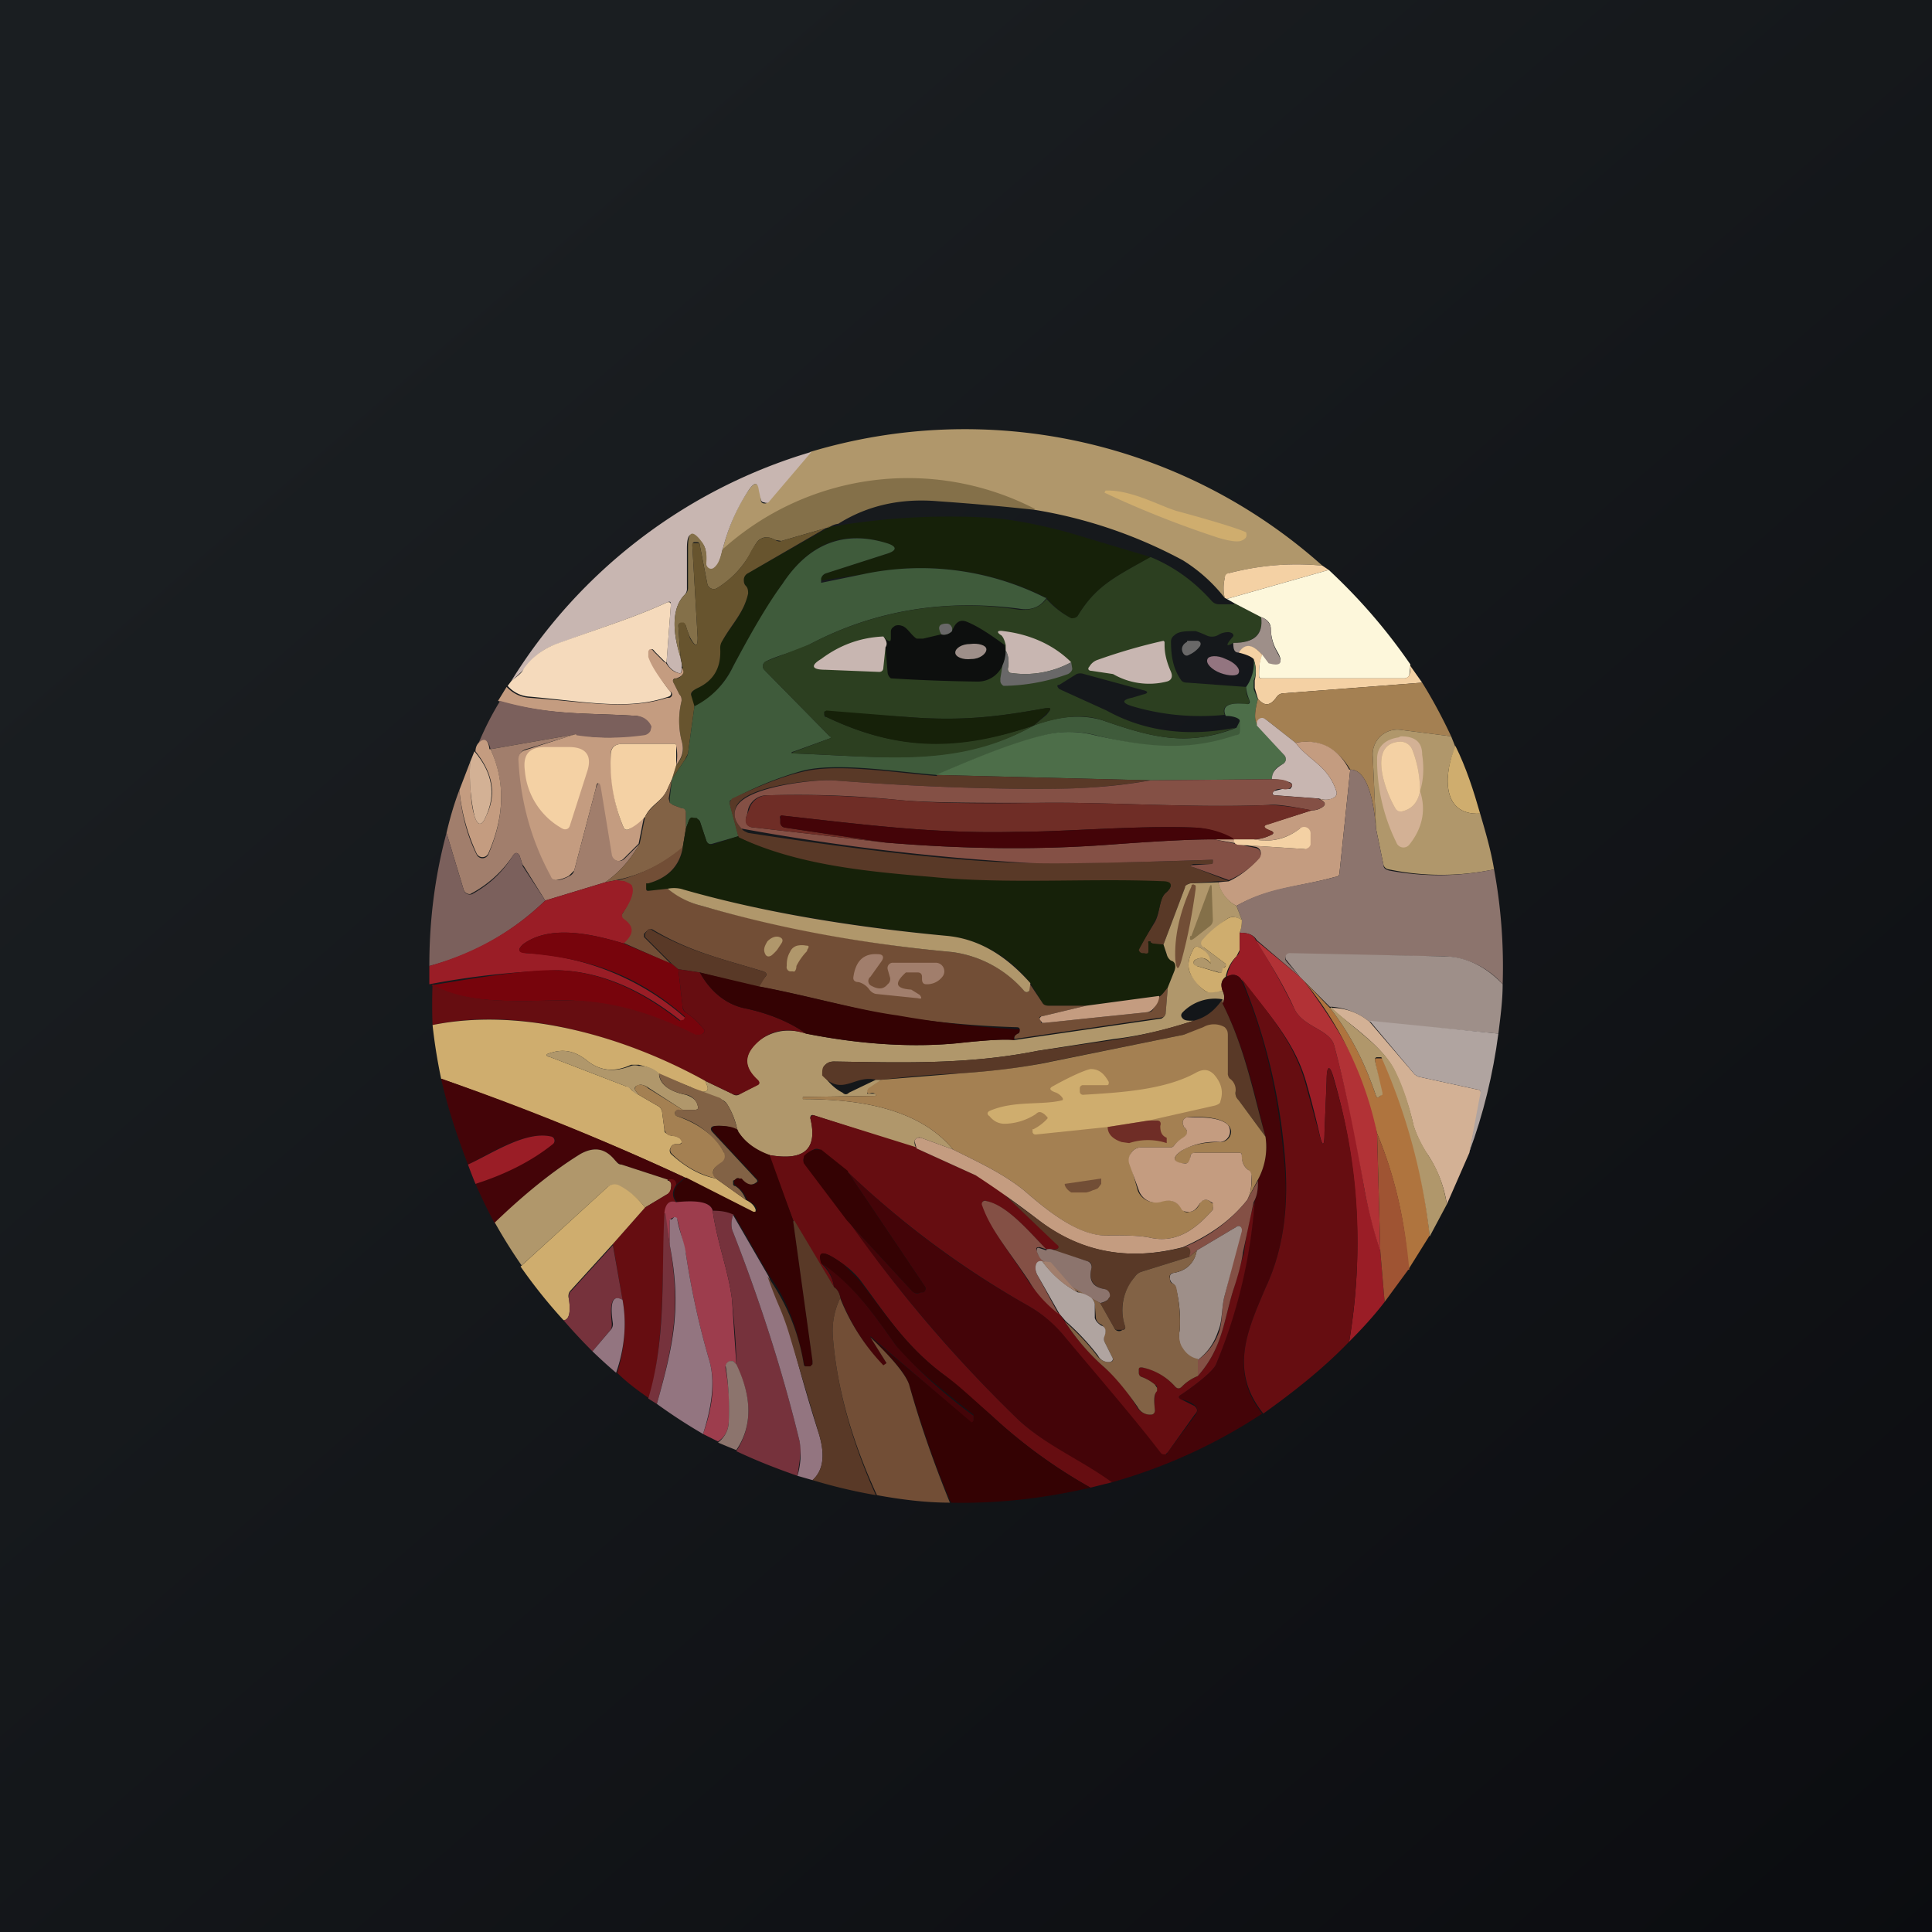 <!-- by TradingView --><svg width="18" height="18" viewBox="0 0 18 18" xmlns="http://www.w3.org/2000/svg"><path fill="url(#a)" d="M0 0h18v18H0z"/><path d="M12.32 5.27c-.3-.03-.6 0-.87.07a.06.06 0 0 0-.04.05.41.41 0 0 0 0 .18 1.49 1.49 0 0 0-.39-.35 4.4 4.4 0 0 0-1.38-.47 2.58 2.58 0 0 0-2.91.38c.05-.2.13-.4.25-.57.05-.07.08-.07.1.01l.01.1a.03.03 0 0 0 .03.02.03.03 0 0 0 .03-.01l.4-.47a5 5 0 0 1 4.77 1.06Z" fill="#B0976B"/><path d="m7.56 4.21-.4.47a.04.04 0 0 1-.04 0 .03.03 0 0 1-.03-.02l-.02-.09c-.01-.08-.04-.08-.09-.01-.12.18-.2.37-.25.57-.02.09-.04.14-.08.17a.04.04 0 0 1-.05 0 .05.05 0 0 1-.02-.04c0-.1 0-.16-.04-.2-.1-.12-.14-.1-.14.05v.37a.08.08 0 0 1-.02.06c-.14.14-.1.4-.04.58 0 .03.02.07.01.1 0 .04 0 .06-.03.05a.18.18 0 0 1-.11-.1l.04-.53c0-.03 0-.04-.03-.03-.3.14-.6.23-1.03.39a.57.57 0 0 0-.3.23l-.13.12a4.93 4.93 0 0 1 2.8-2.14Z" fill="#C8B6B1"/><path d="M9.64 4.75a22.7 22.7 0 0 0-.9-.08c-.35-.03-.66.04-.93.21a.18.18 0 0 0-.08.03l-.45.13-.06-.01c-.05-.03-.1-.03-.13-.01-.03.01-.05.05-.08.1a.88.88 0 0 1-.33.36.06.06 0 0 1-.06 0 .06.06 0 0 1-.03-.04l-.07-.36c0-.02-.01-.03-.03-.03h-.02c-.01 0-.02.01-.02.03l.05.86c0 .09-.02.09-.07 0a.73.73 0 0 1-.04-.11.04.04 0 0 0-.02-.02h-.02c-.02 0-.03 0-.03.02l.02.3c-.06-.2-.1-.45.04-.59a.08.08 0 0 0 .03-.06V5.1c0-.15.04-.17.13-.05.03.04.05.1.04.2a.05.05 0 0 0 .02.04.04.04 0 0 0 .05 0c.04-.03.06-.08.08-.17a2.58 2.58 0 0 1 2.91-.38Z" fill="#847049"/><path d="M11.6 4.96h.01c.01.04 0 .06-.05.08-.04.01-.11 0-.21-.03a9.3 9.3 0 0 1-1.06-.42l.01-.02h.02c.23 0 .48.14.64.19.37.1.59.17.65.2Z" fill="#CFAD6E"/><path d="M10.72 5.19c-.34.19-.51.27-.68.55-.02.02-.04.03-.06.02a.8.8 0 0 1-.23-.19 2.58 2.58 0 0 0-1.71-.22 26.73 26.73 0 0 0-.4.06l.01-.02c.01-.03.03-.04.05-.05l.56-.18c.1-.03.1-.07 0-.1-.4-.13-.72 0-.97.38-.14.2-.29.45-.46.77-.1.19-.22.31-.36.37a.27.27 0 0 1-.03-.1c0-.03.02-.05.06-.07.15-.07.22-.2.21-.37 0-.03 0-.05.02-.07.1-.16.2-.26.24-.44 0-.02 0-.05-.02-.07a.1.1 0 0 1-.02-.06c0-.03.02-.05.04-.06l.76-.43a6.42 6.42 0 0 1 1.42-.09c.24.01.5.06.8.14l.77.23Z" fill="#162109"/><path d="m7.73 4.9-.76.44a.07.07 0 0 0-.04.06c0 .02 0 .04.02.06.02.02.02.05.02.07-.04.18-.15.28-.24.44a.12.12 0 0 0-.02.07c.01.18-.06.3-.21.37-.04.02-.07.04-.06.07l.03.1-.06.44-.03.06-.12.18.04-.13c.06-.07.08-.14.05-.23a.77.77 0 0 1 0-.37c0-.02 0-.04-.02-.06l-.05-.1c-.02-.03-.01-.04.02-.05.03 0 .05-.02.06-.04v-.06l-.02-.1-.02-.29c0-.02.01-.03.03-.03h.02a.04.04 0 0 1 .02.03l.04.12c.05.08.07.08.07-.01l-.05-.86c0-.02 0-.02.02-.02h.02c.02 0 .03 0 .03.02l.07.36a.06.06 0 0 0 .03.04.06.06 0 0 0 .06 0c.14-.09.25-.2.32-.35.04-.06.06-.1.09-.11.04-.02.08-.02.13.01.02.01.04.02.06.01l.45-.13Z" fill="#67542E"/><path d="M9.75 5.57c-.06.09-.15.12-.26.1-.7-.09-1.35.02-1.94.33-.13.07-.29.1-.41.16a.05.05 0 0 0-.02.08l.61.62a.01.01 0 0 1 0 .02L7.4 7c-.04.01-.03.02 0 .02.83.03 1.52.13 2.23-.26.26-.1.47-.1.64-.05.46.16.79.25 1.25.07l.03-.06v.09c0 .02-.01.04-.04.05-.47.15-.86.1-1.3-.01a.96.96 0 0 0-.48 0c-.29.08-.62.2-1 .37-.38-.03-.93-.12-1.25-.04a3.06 3.06 0 0 0-.68.28v.03l.08.3-.24.07c-.03.01-.05 0-.06-.03l-.06-.18a.04.04 0 0 0-.03-.02l-.03-.01c-.02 0-.03 0-.04.02l-.03.08v-.14a.05.05 0 0 0-.04-.05l-.08-.03a.05.05 0 0 1-.03-.02v-.04l.02-.18.12-.18a.15.15 0 0 0 .03-.06l.06-.44a.79.79 0 0 0 .36-.37c.17-.32.32-.58.46-.77.25-.38.58-.5.97-.38.1.03.1.07 0 .1l-.56.18a.07.07 0 0 0-.05.05v.04l.39-.08a2.58 2.58 0 0 1 1.7.22Z" fill="#3F5B3B"/><path d="m11.5 5.62.25.13c.02.16-.07.24-.26.24-.07.04-.07.02-.01-.05.02-.02.01-.03 0-.04a.08.08 0 0 0-.05-.01.17.17 0 0 0-.07.02.12.12 0 0 1-.12.01.88.88 0 0 0-.1-.04c-.09 0-.16 0-.2.04a.07.07 0 0 0-.03.06c0 .13.02.25.09.35.01.02.03.03.06.03l.55.04c0 .04 0 .08.03.12 0 .03 0 .04-.03.04-.17-.02-.23.02-.2.1-.3.03-.59 0-.86-.08-.1-.03-.1-.06 0-.08l.1-.03c.05-.01.05-.03 0-.04l-.55-.15a.1.1 0 0 0-.07 0l-.16.1c-.03 0-.02.02 0 .04l.44.2c.38.21.79.24 1.2.16-.45.18-.78.09-1.24-.07-.17-.06-.38-.04-.64.05l.12-.1c.05-.06.05-.07-.02-.06-.44.08-.78.12-1.28.08a60.93 60.93 0 0 1-.77-.05v.02c0 .02 0 .03.02.03.67.32 1.23.31 1.93.08-.7.4-1.4.29-2.22.26-.04 0-.05 0 0-.02l.32-.12a.01.01 0 0 0 0-.02l-.61-.62a.05.05 0 0 1 .02-.08L7.55 6a3.13 3.13 0 0 1 1.94-.32c.11.01.2-.02.26-.1a.8.8 0 0 0 .23.18c.02 0 .04 0 .06-.02.17-.28.34-.36.68-.55.22.09.41.23.57.41.02.02.04.03.07.03h.14Z" fill="#2C3F20"/><path d="m12.32 5.27.06.04-.95.27-.02-.01a.41.41 0 0 1 0-.18c0-.03.02-.05.04-.05.27-.07.56-.1.87-.07Z" fill="#F4D1A4"/><path d="m13.14 6.2-.01.09a.05.05 0 0 1-.05.03h-1.32c-.02 0-.03 0-.03-.03 0-.06 0-.13.03-.2l.06.08c.11.04.14 0 .08-.1a.43.43 0 0 1-.06-.21c0-.05-.03-.09-.09-.11l-.25-.13-.07-.04.95-.27c.29.27.54.56.76.88Z" fill="#FDF7DB"/><path d="m6.2 6.17-.1-.1c-.02-.03-.04-.03-.05 0v.05a1.38 1.38 0 0 0 .2.33.03.03 0 0 1-.02.04c-.37.13-.75.05-1.3 0a.29.29 0 0 1-.2-.1l.03-.04c.04-.04.1-.07.12-.12.07-.1.17-.18.3-.23.44-.16.74-.25 1.04-.39.02 0 .03 0 .03.03l-.04.53Z" fill="#F5DABC"/><path d="M11.76 6.1c-.09-.1-.16-.1-.22-.02-.04 0-.05-.03-.05-.09.2 0 .28-.08.26-.24.06.02.08.06.09.1 0 .09.02.16.06.23.06.1.03.13-.08.1l-.06-.08Z" fill="#9E8F89"/><path d="m9.36 6 .01.06c0 .06-.01.1-.03.14a.25.25 0 0 1-.23.15 15.75 15.75 0 0 1-.81-.03.08.08 0 0 1-.03-.05l-.02-.24c.02-.03.01-.06-.02-.1l.03.03c.03.02.04.02.04-.02v-.05c0-.03.01-.04.04-.06a.09.09 0 0 1 .06 0c.05.01.09.09.14.12h.06l.17-.04c.03.01.07 0 .1-.03.03-.08.07-.11.13-.09.08.03.2.1.36.22Z" fill="#0D0F0E"/><path d="M8.87 5.88c-.03.03-.07.04-.1.03-.04-.07-.02-.1.05-.1.02 0 .04.01.05.04v.03Z" fill="#696868"/><path d="M9.98 6.17a.9.9 0 0 1-.56.1c-.02 0-.03-.02-.03-.04a.25.25 0 0 0-.02-.17v-.05c-.01-.04-.02-.07-.04-.09-.05-.03-.04-.05.02-.04.25.03.47.13.63.29ZM8.23 5.93c.03.04.04.07.02.1l-.02.19c0 .02-.01.04-.04.04l-.5-.02c-.13 0-.14-.04-.04-.1.16-.12.35-.2.58-.21Z" fill="#C8B6B1"/><path d="M11.06 5.97h.1c.03.01.03.03.02.05a.25.25 0 0 1-.1.08c-.03.02-.05 0-.06-.02-.02-.04 0-.08.04-.1Z" fill="#696868"/><path d="m10.37 6.28-.2-.03c-.03 0-.04-.02-.02-.04a.14.14 0 0 1 .07-.06 5.22 5.22 0 0 1 .62-.18l.01.01v.03c0 .08.02.16.06.25.02.05 0 .08-.04.09a.67.67 0 0 1-.5-.07Z" fill="#C8B6B1"/><path d="M9.05 6.14c.08 0 .14-.05.14-.09 0-.04-.08-.06-.15-.05-.08 0-.14.04-.14.08s.07.07.15.06Z" fill="#9E8F89"/><path d="M11.76 6.1a.49.49 0 0 0-.03.2c0 .01 0 .02.03.02h1.32c.02 0 .04-.01.05-.03a.15.15 0 0 0 0-.1l.12.17-1.3.1a.08.08 0 0 0-.06.04c-.06.08-.11.08-.17.01l-.03-.1v-.07a.34.34 0 0 0-.01-.2c-.02-.02-.06-.04-.14-.06.06-.09.13-.08.22.02Z" fill="#F4D1A4"/><path d="M6.2 6.17c.03.05.07.09.12.1.02.01.04 0 .03-.05.02.02.02.05.01.06-.01.02-.03.03-.06.04-.03 0-.04.02-.02.05l.05.1c.02.02.02.04.02.06a.77.77 0 0 0 0 .37c.03.1 0 .16-.05.23a.45.45 0 0 0 0-.18c0-.02-.01-.02-.03-.02h-.46c-.08 0-.12.03-.12.1 0 .24.03.47.12.68.01.02.03.03.06.01L6 7.61l-.05.25-.14.14a.07.07 0 0 1-.12-.04l-.1-.61c-.01-.07-.03-.07-.04 0l-.2.76-.05.05a.35.35 0 0 1-.12.04c-.03 0-.05-.01-.06-.04a2.5 2.5 0 0 1-.3-1.07.1.1 0 0 1 .07-.1l.47-.15c.2.04.4.04.63 0l.06-.03v-.05a.16.16 0 0 0-.12-.09c-.45-.03-.8 0-1.29-.14l.08-.13c.05.05.11.09.2.1.55.04.93.12 1.3 0a.03.03 0 0 0 .02-.06c-.1-.13-.17-.23-.2-.32v-.05c.01-.03.03-.03.05 0l.1.1Z" fill="#C49C80"/><path d="m9.98 6.17.01.06c0 .02-.02.04-.04.05a1.82 1.82 0 0 1-.6.11.06.06 0 0 1-.03-.04v-.03l.02-.12a.35.35 0 0 0 .03-.14c.03.05.03.1.02.17 0 .02 0 .04.03.04a.9.9 0 0 0 .56-.1Z" fill="#696868"/><path d="M11.37 6.27c.08.03.16.03.17 0 .02-.04-.04-.1-.12-.13-.08-.04-.16-.03-.17 0-.02.04.04.1.12.13Z" fill="#937580"/><path d="M11.72 6.51c-.03.12-.04.2 0 .25l.24.27a.06.06 0 0 1 .02.05.06.06 0 0 1-.03.04c-.07.03-.1.08-.1.14l-1.13.01-2-.05c.39-.17.72-.3 1-.37a.96.96 0 0 1 .48 0c.45.1.84.16 1.31 0 .03 0 .04-.02.04-.04v-.1c-.01-.02-.06-.04-.13-.04-.04-.09.02-.13.2-.11.02 0 .03-.01.02-.04a.34.34 0 0 1-.03-.12.38.38 0 0 0 .07-.26c.02.07.03.14 0 .2v.08l.04.1Z" fill="#4D6E49"/><path d="m13.52 6.86-.47-.06a.23.23 0 0 0-.26.25l.03.67c-.03-.36-.11-.55-.24-.55-.12-.2-.29-.29-.51-.25l-.28-.22a.05.05 0 0 0-.07.03v.03c-.04-.05-.03-.13 0-.25.06.07.11.07.17-.01a.08.08 0 0 1 .06-.04l1.3-.1c.1.16.19.33.27.5Z" fill="#A48052"/><path d="m5.37 6.84-.8.14c-.02-.09-.06-.1-.11-.06.06-.14.12-.26.2-.39.49.14.83.11 1.28.14a.16.16 0 0 1 .13.1l-.01.04a.08.08 0 0 1-.06.04c-.22.03-.43.03-.63 0Z" fill="#7B605C"/><path d="M9.63 6.76C8.93 7 8.37 7 7.7 6.68a.03.03 0 0 1-.02-.03v-.02l.02-.01.75.06c.5.04.84 0 1.28-.08.07-.01.07 0 .02.05l-.12.11Z" fill="#162109"/><path d="M12.07 6.92c.13.17.3.21.38.45.01.02 0 .05-.02.06-.03.02-.08.03-.14.01l-.4-.03c-.04 0-.04-.02-.02-.04l.08-.02h.07c.03-.03.02-.05 0-.06a.47.47 0 0 0-.17-.03c0-.06.03-.1.1-.14a.06.06 0 0 0 .03-.04.06.06 0 0 0-.02-.05l-.25-.27v-.03a.05.05 0 0 1 .06-.04l.02.01.28.22Z" fill="#C8B6B1"/><path d="m13.52 6.86.04.1c-.1.22-.15.64.23.62.05.17.1.34.13.52a2.4 2.4 0 0 1-.98 0 .06.06 0 0 1-.05-.04l-.07-.34-.03-.67a.23.23 0 0 1 .26-.25l.47.06Z" fill="#B0976B"/><path d="m5.37 6.84-.47.14a.1.1 0 0 0-.07.1c.02.39.12.75.3 1.08.01.03.03.04.06.04.04 0 .08-.02.12-.04a.08.08 0 0 0 .04-.05l.2-.76c.02-.07.04-.07.05 0l.1.61a.07.07 0 0 0 .12.04l.14-.14c-.08.14-.18.26-.32.36l-.56.17-.2-.32a.08.08 0 0 1-.02-.04l-.02-.06c-.02-.03-.04-.03-.06 0a1.07 1.07 0 0 1-.4.36.06.06 0 0 1-.06-.04l-.16-.53c.03-.13.07-.27.12-.4.02.22.07.42.16.6a.06.06 0 0 0 .11 0c.15-.35.16-.67.02-.98l.8-.14Z" fill="#A17E6C"/><path d="m12.58 7.17-.1.96c0 .02-.01.04-.04.04-.32.09-.62.1-.92.27a.32.32 0 0 1-.17-.22l.1-.01a.8.8 0 0 0 .28-.22.06.06 0 0 0-.03-.1l-.39-.07h.19c0 .02 0 .04.02.05h.01l.62.04.03-.01.02-.03v-.1a.06.06 0 0 0-.03-.05.07.07 0 0 0-.06 0 .52.52 0 0 1-.43.1c.06 0 .12-.02.16-.04.03-.01.03-.03 0-.04l-.03-.01c-.04-.02-.04-.04 0-.05l.41-.13c.04 0 .07-.01.1-.03.03-.02.03-.04 0-.06l-.03-.02c.06.02.1.01.14-.01.02-.01.03-.04.02-.06-.08-.24-.25-.28-.38-.45.22-.04.39.04.5.25Z" fill="#C49C80"/><path d="M13.23 7.37c0-.12-.02-.25-.07-.38a.12.12 0 0 0-.12-.08c-.31.02-.12.49-.04.62l.06.03c.09-.02.15-.08.17-.19.06.18.02.35-.1.5a.07.07 0 0 1-.12-.02 1.74 1.74 0 0 1-.18-.78c0-.11.07-.18.2-.2l.02-.01c.13 0 .2.05.2.17.02.13.01.25-.02.34Z" fill="#D3B195"/><path d="M4.57 6.98c.14.3.13.63-.02.97a.06.06 0 0 1-.11 0 1.8 1.8 0 0 1-.16-.59l.1-.26c0 .2 0 .37.04.5.03.1.07.1.11 0 .1-.2.06-.4-.1-.6 0-.03.01-.06.03-.08.05-.05.09-.03.1.06Z" fill="#C49C80"/><path d="M5.31 7.69a.05.05 0 0 1-.02.03.05.05 0 0 1-.05 0 .68.68 0 0 1-.35-.54c-.02-.15.04-.22.19-.22h.22c.16 0 .22.08.17.23l-.16.5ZM6.3 7.13l-.04.13-.05.11c-.05.1-.15.13-.2.24a.56.56 0 0 1-.14.11c-.03.02-.05.01-.06-.01-.09-.21-.13-.44-.12-.67 0-.08.04-.11.12-.11h.46c.02 0 .03 0 .03.02v.18ZM13.23 7.37c-.02.11-.08.17-.17.19-.02 0-.04 0-.06-.03-.08-.13-.27-.6.04-.62a.12.12 0 0 1 .12.08c.05.13.07.26.07.38Z" fill="#F4D1A4"/><path d="M13.56 6.95c.1.2.17.42.23.63-.38.02-.33-.4-.23-.63Z" fill="#CFAD6E"/><path d="m4.38 7.1.04-.1c.17.2.2.4.11.6-.04.1-.08.1-.11 0-.03-.13-.05-.3-.04-.5Z" fill="#D3B195"/><path d="m12.82 7.72.07.34c0 .03.02.04.05.05.32.06.64.06.98-.01A5 5 0 0 1 14 9.17a.76.76 0 0 0-.55-.26 44.62 44.62 0 0 0-1.47 0 .04.04 0 0 0 0 .04l.13.15-.4-.34c-.03-.05-.08-.07-.16-.07.02-.05.02-.1.02-.12l-.05-.13c.3-.18.6-.18.92-.27.03 0 .04-.02.04-.04l.1-.96c.13 0 .21.19.24.55Z" fill="#8C746D"/><path d="m8.73 7.22 1.99.05a5.6 5.6 0 0 1-1 .08c-.66 0-1.31-.03-1.96-.08-.14-.01-.8.04-.9.24-.03.07-.02.14.05.21.01.02.04.03.06.04 1.17.18 2.04.27 2.6.28a44.73 44.73 0 0 0 1.73-.03v.02c0 .01 0 .02-.02.02h-.16c-.04.01-.04.02 0 .03l.33.13h-.1l-.26.02a.06.06 0 0 0-.05.04l-.2.53h-.1l-.02-.02v-.01h-.02V8.87c0 .03-.01.03-.04.02h-.02l-.02-.01a.04.04 0 0 1 0-.06l.14-.23c.05-.09.04-.22.1-.27.07-.06.06-.1-.03-.1-.7-.03-1.46.03-2.14-.04-.6-.05-1.26-.1-1.81-.38l-.08-.3v-.03l.02-.03c.22-.1.44-.2.66-.25.32-.08.87.01 1.25.04Z" fill="#593927"/><path d="M11.85 7.26c.06 0 .12 0 .16.03.03.01.04.03.01.05-.01.01-.04.02-.07.01-.03 0-.06 0-.08.02-.02.02-.02.04.01.04l.4.03.04.02c.03.02.03.04 0 .06a.18.18 0 0 1-.1.03c-.2-.04-.34-.06-.4-.05-.73.03-1.48-.03-2.16-.02-.6 0-1.04 0-1.32-.03a9.27 9.27 0 0 0-1.19-.04.18.18 0 0 0-.18.13l-.01.05c-.03.07 0 .12.07.12l1.22.14c.72.06 1.4.07 2.08.02.4-.03.74-.05.98-.05l.39.08a.06.06 0 0 1 .03.1.8.8 0 0 1-.28.2l-.33-.12c-.04-.01-.04-.02 0-.02l.16-.01c.01 0 .02 0 .02-.02v-.02c-.9.03-1.48.04-1.72.03a21.72 21.72 0 0 1-2.67-.32c-.07-.07-.08-.14-.05-.2.1-.2.76-.26.9-.25.65.05 1.3.08 1.96.08.34 0 .67-.02 1-.08l1.13-.01Z" fill="#845045"/><path d="m6.26 7.26-.03.18.01.04.03.02.08.03c.03 0 .04.02.04.05v.14l-.03.18c-.18.15-.38.25-.62.3l-.1.02c.14-.1.24-.22.32-.36l.05-.25c.05-.1.15-.14.2-.24l.05-.11Z" fill="#826245"/><path d="m12.22 7.55-.4.13c-.05.01-.05.03 0 .05l.02.01c.03.01.03.03 0 .04a.37.37 0 0 1-.16.04h-.19a.8.8 0 0 0-.37-.11c-.54-.02-1.19.04-1.65.04-.77.02-1.44-.07-2.17-.15-.03 0-.04 0-.03.03v.04a.05.05 0 0 0 .04.04l.94.14-1.22-.14c-.08 0-.1-.05-.07-.12l.02-.05a.18.18 0 0 1 .17-.13c.32-.01.72 0 1.19.04.28.03.72.04 1.32.03.68-.01 1.43.05 2.17.02.05 0 .18.01.4.05Z" fill="#6F2D26"/><path d="M6.88 7.8c.55.26 1.2.32 1.8.37.7.07 1.46.01 2.15.04.09 0 .1.04.04.1-.07.05-.06.18-.11.27a12.4 12.4 0 0 0-.15.27.04.04 0 0 0 .03.03h.02c.03.01.04 0 .04-.02v-.07a.02.02 0 0 1 0-.02h.01l.01.01.02.01.1.01.03.1.04.04c.04.02.05.06.03.11l-.06.15c-.04.05-.06.08-.09.08l-.67.09h-.35a.06.06 0 0 1-.06-.03l-.11-.18a1.14 1.14 0 0 0-.77-.44c-.97-.1-1.8-.24-2.5-.44a.3.3 0 0 0-.1 0l-.18.02c-.02 0-.03-.01-.03-.03v-.04h.02c.18-.05.3-.16.32-.33l.03-.18.03-.08c.01-.02.02-.03.04-.02h.03l.03.03.06.18c.01.03.03.04.06.04l.24-.08Z" fill="#162109"/><path d="M11.49 7.82h-.18c-.24 0-.57.02-.98.05-.67.05-1.36.04-2.08-.02l-.94-.14a.05.05 0 0 1-.04-.04v-.04c0-.03 0-.04.03-.03.73.08 1.4.17 2.17.15.46 0 1.11-.06 1.65-.04a.8.8 0 0 1 .37.1Z" fill="#440408"/><path d="M11.5 7.82h.18c.16.03.3 0 .43-.1a.06.06 0 0 1 .1.05v.1a.06.06 0 0 1-.06.04l-.62-.04c-.03-.01-.04-.03-.03-.05Z" fill="#F4D1A4"/><path d="m4.16 7.76.16.53a.06.06 0 0 0 .08.04c.16-.09.28-.2.38-.36.02-.03.04-.03.06 0l.02.06.01.04.21.32c-.3.29-.66.5-1.08.61 0-.42.05-.83.16-1.24Z" fill="#7B605C"/><path d="M6.36 7.9c-.03.17-.14.28-.32.33h-.02v.04c0 .02 0 .03.02.03l.18-.02c.09.07.2.13.32.16.79.22 1.57.36 2.33.43a1.07 1.07 0 0 1 .68.37.03.03 0 0 0 .04-.01v-.07l.12.18c.01.02.03.03.06.03h.35l-.42.1c-.02 0-.02.02 0 .03v.03h.03l.96-.1c.03 0 .05-.01.06-.04a.16.16 0 0 0 .04-.1c.03-.01.05-.04.09-.09l-.02.24c0 .02-.02.04-.04.04l-1.37.2c0-.02 0-.03.03-.05.02 0 .02-.02.02-.04s-.02-.02-.04-.02a9.23 9.23 0 0 1-1.1-.1c-.37-.06-.86-.2-1.3-.28l.07-.09c.02-.02.01-.04-.02-.05-.36-.11-.68-.18-1.03-.39-.02-.01-.04 0-.05.01L6 8.7v.03l.25.25-.45-.2c.1-.08.1-.15 0-.22a.04.04 0 0 1 0-.05c.07-.11.1-.2.08-.25 0-.02-.03-.03-.07-.05a.45.45 0 0 0-.08 0c.24-.06.44-.16.62-.31Z" fill="#724E36"/><path d="m5.74 8.2.08.01c.04.02.07.03.07.05.02.05-.01.14-.09.25a.04.04 0 0 0 .01.05c.1.07.1.14 0 .23-.33-.1-.7-.17-.94.01-.05.05-.04.07.03.08a2.42 2.42 0 0 1 1.48.6v.02c-.02.02-.03.02-.05 0-.38-.3-.76-.45-1.13-.46a7.5 7.5 0 0 0-1.2.13V9c.42-.12.78-.32 1.08-.61l.56-.17.1-.02Z" fill="#9A1D26"/><path d="M11.35 8.22c.03.1.08.17.17.22l.05.13c-.06-.03-.1-.04-.15 0a1.78 1.78 0 0 0-.22.2.05.05 0 0 0 .02.06l.2.15V9l-.02.02v.02l-.02.02h-.02L11.15 9a.03.03 0 0 1-.03-.03.04.04 0 0 1 .02-.03c.06-.03.1-.01.14.04a.19.19 0 0 0-.1-.15c-.03-.02-.05-.01-.06.01-.05.09-.06.16-.03.23.05.08.1.14.15.17.02.01.07 0 .15-.01.02.04.02.08 0 .12v-.04a.42.42 0 0 0-.37.12c-.02.02-.02.04 0 .06.02.02.05.02.1.02-.24.08-.49.14-.74.17l-.71.11c-.65.13-1.26.11-1.9.1-.03 0-.06.01-.08.03-.02.02-.03.05-.02.1.05.06.1.12.18.16.02.02.04.02.06 0l.25-.12h.05a38 38 0 0 1-.13.12v.01h.08v.02l-.68.01v.02c.48 0 1.07.07 1.4.47l-.3-.11a.04.04 0 0 0-.03 0 .05.05 0 0 0-.03.03c0 .02 0 .04.02.07l-.96-.31a.03.03 0 0 0-.02 0 .03.03 0 0 0-.01.03c.07.29-.06.4-.39.34a.5.5 0 0 1-.29-.23.72.72 0 0 0-.1-.25.12.12 0 0 0-.06-.04l-.27-.1.12.03c.03 0 .04-.02.03-.05l-.02-.05.25.12c.03.02.05.02.08 0l.15-.08c.03-.01.03-.03 0-.05-.12-.12-.12-.23 0-.35.13-.1.28-.14.46-.08.5.1.98.13 1.4.09.28-.03.45-.04.54-.03l1.37-.2c.02-.01.04-.03.04-.05l.02-.24.06-.15c.02-.05.01-.09-.03-.1a.1.1 0 0 1-.04-.06l-.03-.09.2-.53c0-.02.02-.03.05-.04l.26-.01Z" fill="#B0976B"/><path d="M10.95 8.94c-.01-.21.04-.44.15-.68 0-.01 0-.02.02-.02l.02.01v.03c-.03.22-.07.44-.13.66-.03.11-.05.1-.06 0Z" fill="#724E36"/><path d="m11.1 8.72.16-.43c.02-.06.03-.06.03 0l.01.28a.07.07 0 0 1-.03.06l-.14.11c-.04.03-.05.02-.04-.02Z" fill="#847049"/><path d="m9.6 9.16-.01.07a.03.03 0 0 1-.05 0 1.07 1.07 0 0 0-.67-.36c-.76-.07-1.54-.2-2.33-.43a.79.79 0 0 1-.32-.16.3.3 0 0 1 .12 0c.69.2 1.52.35 2.49.44.29.03.54.18.77.44Z" fill="#B0976B"/><path d="M11.57 8.57c0 .03 0 .07-.02.12v.16l-.03.06a.36.36 0 0 0-.1.19c-.04.03-.05.07-.03.13-.08.02-.13.02-.15.01a.43.43 0 0 1-.15-.17c-.03-.07-.02-.14.03-.23.01-.02.03-.03.06-.01.06.03.1.08.1.15-.03-.05-.08-.07-.14-.04a.03.03 0 0 0-.01.05l.02.01.2.06h.03l.01-.02v-.02s.02 0 .03-.02v-.02l-.2-.15a.05.05 0 0 1-.03-.04.05.05 0 0 1 .02-.04c.05-.06.12-.12.21-.18.05-.04.1-.03.15 0Z" fill="#CFAD6E"/><path d="m5.81 8.79.45.19.06.05.04.35c0 .03.02.05.04.06.06.04.11.09.15.14.02.02.02.03 0 .05l-.03.02h-.05a2.62 2.62 0 0 0-1.19-.33c-.39 0-.92.05-1.26-.14.58-.1.98-.15 1.18-.14.37.01.75.17 1.13.47l.04-.01.01-.02v-.01c-.46-.4-.9-.54-1.48-.59-.07 0-.08-.03-.03-.08.24-.18.61-.11.94-.01Z" fill="#77040C"/><path d="m7.07 9.2-.55-.14-.2-.03-.06-.05-.25-.25V8.7l.02-.03c.01-.02.03-.02.05 0 .35.2.67.27 1.03.38.03.01.04.03.02.05l-.06.1Z" fill="#593927"/><path d="M11.7 8.76c.13.2.25.42.36.64.08.17.33.19.37.34.1.37.2.82.28 1.33.03.16.08.36.15.59l.04.47c-.1.13-.21.25-.33.37a5.5 5.5 0 0 0-.14-2.44c-.04-.15-.07-.14-.07.01l-.02.48c0 .14-.02.14-.05 0a9.08 9.08 0 0 0-.11-.43c-.1-.38-.32-.63-.62-1-.03-.04-.08-.05-.13-.02a.37.37 0 0 1 .1-.2.09.09 0 0 0 .02-.05v-.16c.08 0 .13.02.15.07Z" fill="#9A1D26"/><path d="M7.24 8.85a.44.44 0 0 1-.05.05c-.03.02-.05.01-.06-.01-.02-.04-.01-.07.02-.12.04-.04.08-.05.11-.04.03.01.04.03.02.06l-.04.06Z" fill="#B0976B"/><path d="m12.11 9.1.04.04c.34.46.6.89.68 1.42l.03 1.1a4.39 4.39 0 0 1-.15-.59c-.09-.51-.18-.96-.28-1.33-.04-.15-.29-.17-.37-.34-.1-.22-.23-.43-.36-.64l.41.34Z" fill="#B23236"/><path d="M7.52 8.86a.57.57 0 0 0-.1.14c0 .04-.02.06-.03.05h-.03A.04.04 0 0 1 7.33 9c0-.03 0-.08.03-.13a.1.1 0 0 1 .07-.06.2.2 0 0 1 .08 0c.03 0 .03.01.01.04Z" fill="#B0976B"/><path d="M14 9.17c0 .15-.02.3-.04.46l-1.2-.11a.64.64 0 0 0-.35-.14h-.02l-.24-.24-.04-.04-.12-.15a.04.04 0 0 1 .03-.07l1.43.03c.21 0 .4.1.55.26Z" fill="#9E8F89"/><path d="M8.55 9.06h-.11c-.11.1-.1.15.05.16l.08.05c.02.03.02.04-.02.03l-.39-.04a.1.1 0 0 1-.06-.04.18.18 0 0 0-.1-.07c-.04 0-.05-.02-.05-.04.02-.16.1-.23.23-.22.05 0 .06.03.03.07l-.1.14a.05.05 0 0 0 0 .08c.07.04.12.04.16-.01a.06.06 0 0 0 .02-.07l-.02-.07a.05.05 0 0 1 .04-.06h.4a.08.08 0 0 1 .07.13.18.18 0 0 1-.15.07c-.03 0-.04-.02-.04-.05V9.1c0-.03-.02-.04-.04-.04Z" fill="#A17E6C"/><path d="M6.52 9.06c.1.18.24.29.4.33.25.05.45.14.59.24-.18-.06-.33-.03-.45.08-.13.12-.13.23 0 .35.02.02.02.04 0 .05l-.16.08a.08.08 0 0 1-.08 0l-.25-.12c-.74-.4-1.7-.7-2.54-.52a5.1 5.1 0 0 1 0-.38c.33.2.86.15 1.25.15.37 0 .77.1 1.2.32h.04l.03-.01c.02-.02.02-.03 0-.05a.63.63 0 0 0-.15-.14.09.09 0 0 1-.04-.06l-.04-.35.2.03Z" fill="#660D11"/><path d="m6.52 9.06.55.13c.43.08.92.22 1.29.27a9.23 9.23 0 0 0 1.14.13c0 .02 0 .03-.02.04-.03.02-.04.03-.03.06-.09-.01-.26 0-.53.03-.43.04-.9.01-1.41-.09-.14-.1-.34-.19-.59-.24-.16-.04-.3-.15-.4-.33Z" fill="#340203"/><path d="M11.56 9.12c.2.46.34 1.01.4 1.65.05.46 0 .87-.17 1.23-.17.4-.34.78-.03 1.17a5 5 0 0 1-1.4.64c-.3-.2-.61-.34-.87-.58-.59-.57-1.12-1.2-1.6-1.86l.6.65c.03.03.05.04.09.02h.02a.03.03 0 0 0 .02-.02.03.03 0 0 0 0-.03l-.72-1.07c.5.48 1.06.9 1.67 1.24.14.08.25.17.33.27a33.1 33.1 0 0 1 .95 1.12h.02l.01-.02.26-.35c.02-.03.02-.05 0-.08a.28.28 0 0 0-.12-.06c-.04 0-.05-.03-.01-.05.19-.13.3-.23.32-.28.2-.5.32-1 .36-1.52a.46.46 0 0 0 .03-.2.65.65 0 0 0 .07-.4c-.11-.43-.19-.82-.4-1.24a.12.12 0 0 0 0-.12c-.02-.06-.01-.1.04-.13s.1-.02.13.02Z" fill="#440408"/><path d="M12.57 12.5c-.24.25-.52.47-.8.67-.32-.4-.15-.77.02-1.17.17-.36.22-.77.18-1.23a5.52 5.52 0 0 0-.4-1.65c.29.37.5.62.6 1l.12.44c.03.13.05.13.05 0l.02-.49c0-.15.03-.16.07 0 .23.76.28 1.57.14 2.43Z" fill="#660D11"/><path d="M12.39 9.39c.19.24.33.52.43.82.01.02.02.02.04 0l.01-.01v-.02l-.06-.3c0-.01 0-.02.02-.02h.06c.23.53.37 1.08.43 1.65l-.2.32a3.92 3.92 0 0 0-.29-1.27 3.3 3.3 0 0 0-.68-1.42l.24.25Z" fill="#AF743E"/><path d="M10.8 9.28c0 .04-.02.08-.05.11a.09.09 0 0 1-.06.04l-.96.1h-.02l-.02-.03c-.01-.01 0-.02.01-.03l.42-.1.67-.09Z" fill="#C49C80"/><path d="m12.76 9.52.42.49.03.02.55.12c.03 0 .04.02.04.05l-.11.54-.21.48a1.16 1.16 0 0 0-.17-.45 1.04 1.04 0 0 1-.14-.28c-.04-.18-.1-.35-.17-.5-.11-.24-.4-.42-.6-.6.13 0 .25.04.36.13Z" fill="#D3B195"/><path d="M11.39 9.35c.21.42.28.81.4 1.24l-.25-.34a.1.1 0 0 1-.03-.06c0-.06-.01-.1-.05-.14l-.02-.02v-.39a.07.07 0 0 0-.04-.06.2.2 0 0 0-.2 0l-.17.06-1.34.27c-.2.04-.45.07-.74.09-.25.01-.5.03-.74.06h-.05c-.2-.05-.31.16-.5-.04 0-.05 0-.08.03-.1.02-.02.04-.03.08-.03.64.01 1.25.03 1.9-.1l.7-.1c.26-.04.5-.1.75-.18.12-.03.2-.1.27-.2v.04Z" fill="#593927"/><path d="M12.4 9.38c.2.2.49.37.6.6.08.16.13.33.17.5.02.07.06.16.14.29.09.13.14.28.17.45l-.16.3a5.62 5.62 0 0 0-.45-1.67h-.04c-.02 0-.02.02-.02.03l.07.3v.02l-.02.01c-.02.02-.03.02-.04 0-.1-.3-.24-.58-.43-.82h.01Z" fill="#B0976B"/><path d="m6.57 10.07.02.05c.01.03 0 .05-.03.05a.28.28 0 0 1-.12-.04l-.3-.12c-.03-.04-.1-.07-.19-.09h-.07c-.15.07-.28.06-.4-.03-.12-.1-.23-.12-.35-.08-.05.01-.05.03 0 .04l.7.27c.03 0 .04.02.06.04l.06.04.19.11a.08.08 0 0 1 .03.06l.02.15c0 .02 0 .03.02.04l.04.02c.05 0 .08.02.1.04.01.02 0 .03-.02.04h-.04a.05.05 0 0 0-.04.03.05.05 0 0 0 0 .06c.12.11.26.2.42.23l.28.2c.06.03.08.06.09.09 0 .02 0 .03-.03.02l-.63-.32c-.73-.34-1.49-.64-2.27-.92a5.1 5.1 0 0 1-.08-.5c.84-.17 1.8.11 2.54.52Z" fill="#CFAD6E"/><path d="M13.96 9.63c-.05.38-.14.75-.27 1.1l.1-.53c.01-.03 0-.05-.03-.05l-.55-.12-.03-.02-.42-.5 1.2.12Z" fill="#B0A4A0"/><path d="M11.79 10.59c.02.13 0 .27-.07.4l-.1.19a.42.42 0 0 0 .04-.22.09.09 0 0 0-.03-.06.15.15 0 0 1-.06-.13c0-.02 0-.03-.03-.03h-.4c-.03 0-.05.01-.05.04 0 .04-.02.06-.05.06-.11 0-.13-.05-.03-.12.08-.05.2-.08.37-.08a.1.1 0 0 0 .09-.1.1.1 0 0 0-.03-.06c-.07-.08-.3-.08-.38-.07a.05.05 0 0 0-.04.06l.01.03c.04.03.04.07 0 .1a.32.32 0 0 0-.09.07.04.04 0 0 1-.03.02h-.28a.11.11 0 0 0-.1.15l.07.25a.17.17 0 0 0 .22.1c.08-.02.15 0 .2.08.01.02.03.03.06.02.04 0 .08-.03.1-.08a.06.06 0 0 1 .04-.03.06.06 0 0 1 .05.01l.02.02h.01a.04.04 0 0 1 0 .04v.02c-.15.17-.33.32-.59.26-.1-.02-.22-.02-.38-.02-.27.02-.57-.23-.79-.42-.2-.16-.42-.26-.66-.38-.33-.4-.92-.47-1.4-.47 0 0-.01 0 0 0v-.02l.68-.01v-.01c-.01-.02-.04-.02-.06-.01h-.01l-.01-.01v-.02l.01-.02.12-.08.74-.06c.29-.02.53-.05.75-.09l1.33-.27.18-.07a.2.2 0 0 1 .2 0c.02.02.03.04.03.07V10a.06.06 0 0 0 .02.05c.04.03.06.08.05.13 0 .03.01.05.03.07l.25.34Z" fill="#A48052"/><path d="M6.14 10c0 .1.1.17.25.2.06.02.1.05.11.1.01.03 0 .04-.03.04h-.11l-.31-.2c-.04-.03-.08-.04-.1-.03-.04.01-.04.03-.03.05l.03.04a.12.12 0 0 1-.06-.04.14.14 0 0 0-.06-.04l-.7-.27c-.05-.01-.05-.03 0-.04.12-.04.23-.02.35.08.12.09.25.1.4.04a.12.12 0 0 1 .07 0c.1 0 .16.04.2.08Z" fill="#B0976B"/><path d="m10.7 10.44-.38.06-.67.07c-.01 0-.02 0-.03-.02v-.03h.01a.45.45 0 0 0 .13-.1v-.01l-.03-.03c-.03-.02-.05-.03-.08 0a.55.55 0 0 1-.29.09c-.05 0-.1-.02-.14-.07-.03-.02-.02-.04 0-.05.23-.1.49-.05.68-.1a.02.02 0 0 0 0-.02.14.14 0 0 0-.06-.05c-.06-.02-.07-.04-.03-.06.18-.1.3-.15.35-.16.07 0 .12.03.17.12 0 .02 0 .03-.02.03h-.22a.03.03 0 0 0-.03.03v.03a.03.03 0 0 0 .03.03c.32-.02.76-.04 1.06-.21.06-.03.11-.03.16.02.07.08.09.16.06.25 0 .02-.02.03-.05.04l-.62.14Z" fill="#CFAD6E"/><path d="m6.14 10 .3.13.27.1.06.05c.05.08.08.16.1.25a.36.36 0 0 0-.2-.04c-.05 0-.06.03-.03.06l.4.43c.02.02.02.03 0 .04-.04.03-.09.02-.14-.03-.02-.02-.03-.02-.05 0l-.02.01v.03s0 .02.02.02c.05.03.08.08.1.13l-.28-.2c-.05-.04-.03-.1.05-.16a.07.07 0 0 0 .02-.09.73.73 0 0 0-.43-.33.03.03 0 0 1-.02-.04.03.03 0 0 1 .04-.03l.03.01h.11c.03 0 .04-.01.03-.04a.14.14 0 0 0-.1-.1c-.17-.03-.25-.1-.26-.2Z" fill="#826245"/><path d="m6.38 10.97-.08.07c0-.04-.03-.06-.08-.05l-.43-.14a.12.12 0 0 1-.06-.04c-.09-.11-.2-.13-.32-.06-.26.16-.53.38-.8.65a5.07 5.07 0 0 1-.18-.37 2.55 2.55 0 0 0 .74-.39.04.04 0 0 0-.03-.05c-.24-.06-.56.15-.78.26-.1-.26-.19-.53-.25-.8.78.27 1.54.58 2.27.92Z" fill="#440408"/><path d="M6.36 10.34h-.03a.03.03 0 0 0-.04.02.03.03 0 0 0 .02.04c.2.07.35.18.43.33a.07.07 0 0 1-.02.1c-.08.05-.1.1-.05.15a.87.87 0 0 1-.41-.23.05.05 0 0 1-.01-.06.05.05 0 0 1 .04-.03h.04c.02 0 .03-.02.01-.04 0-.02-.04-.03-.09-.04-.01 0-.03 0-.04-.02a.07.07 0 0 1-.02-.04l-.02-.15a.08.08 0 0 0-.03-.06l-.19-.11-.03-.04c-.01-.02 0-.04.02-.05.03-.01.07 0 .1.03l.32.2Z" fill="#A48052"/><path d="m8.54 10.7.55.25c.1.05.2.12.29.2l.47.44c.02.02.02.04-.01.05H9.8a.1.1 0 0 0-.05 0c-.15-.15-.35-.4-.56-.45a.03.03 0 0 0-.03 0 .03.03 0 0 0 0 .04c.07.23.23.41.43.72.08.11.17.2.28.29l.05.07c.1.16.23.3.37.43.1.08.2.2.31.38.03.04.07.06.12.06.03 0 .04-.02.04-.04-.01-.1 0-.15.01-.18l.01-.03c0-.01 0-.02-.02-.03a.4.4 0 0 0-.12-.07.04.04 0 0 1-.03-.04v-.03c0-.02 0-.02.03-.02.12.02.22.08.31.18.02.02.04.02.06 0 .05-.05.1-.08.15-.1.23-.26.24-.51.33-.8l.1-.35c.02-.16.05-.32.1-.48a4.85 4.85 0 0 1-.36 1.52c-.02.05-.13.15-.32.28-.04.02-.03.04 0 .05l.12.06c.03.03.03.05 0 .08l-.25.35-.02.02h-.01a.04.04 0 0 1-.04-.02c-.23-.3-.54-.66-.91-1.1a1.2 1.2 0 0 0-.33-.27 8.46 8.46 0 0 1-1.67-1.24l-.25-.2a.06.06 0 0 0-.07-.01.22.22 0 0 0-.08.06c-.02.02-.02.05 0 .07l.4.53c.47.67 1 1.29 1.59 1.86.26.24.58.37.87.58l-.2.05a4.84 4.84 0 0 1-.92-.67l-.43-.37c-.37-.27-.56-.58-.8-.9a.78.78 0 0 0-.15-.14c-.18-.13-.25-.14-.2 0 .07.07.1.14.11.21l-.38-.62-.23-.61c.33.06.46-.05.39-.34a.03.03 0 0 1 .03-.03l.96.3Z" fill="#660D11"/><path d="M11.62 11.18c-.15.19-.35.33-.6.44-.5.13-.95.05-1.34-.25a9.03 9.03 0 0 0-.59-.42l-.55-.25-.02-.07a.05.05 0 0 1 .03-.03h.03l.3.11c.24.12.46.22.66.38.22.19.52.44.8.42.15 0 .27 0 .37.02.26.06.44-.09.59-.26v-.02a.04.04 0 0 0 0-.03v-.01l-.03-.02a.06.06 0 0 0-.07 0l-.02.02c-.03.05-.06.08-.1.08-.03 0-.05 0-.07-.02-.04-.08-.11-.1-.2-.07a.17.17 0 0 1-.2-.11l-.09-.25a.11.11 0 0 1 .02-.1.11.11 0 0 1 .09-.05h.28a.04.04 0 0 0 .03-.02.32.32 0 0 1 .08-.07c.05-.03.05-.07.01-.1l-.01-.03a.05.05 0 0 1 .04-.06c.09 0 .3-.01.38.07a.1.1 0 0 1-.02.14.1.1 0 0 1-.05.02.64.64 0 0 0-.36.08c-.1.07-.08.11.03.12.03 0 .04-.02.05-.06 0-.03.02-.04.04-.04h.4c.03 0 .04 0 .04.03 0 .06.02.1.06.13.02.01.03.03.03.06 0 .07 0 .14-.04.22Z" fill="#C49C80"/><path d="M10.7 10.44h.08c.03 0 .04.02.03.05 0 .05.01.09.06.11v.05a.56.56 0 0 0-.35 0l-.07-.01c-.09-.03-.13-.08-.13-.14l.38-.06Z" fill="#6F2D26"/><path d="M6.87 10.53c.06.1.16.18.3.23l.22.61.18 1.3v.04l-.02.02H7.5l-.01-.03c-.06-.32-.16-.6-.32-.81l-.33-.57a.47.47 0 0 0-.2-.04c-.01-.07-.12-.1-.33-.08-.04-.05-.04-.1 0-.16l.08-.07.63.32c.02 0 .03 0 .03-.02 0-.03-.03-.06-.09-.09a.25.25 0 0 0-.1-.13l-.02-.02V11l.02-.02h.05c.05.06.1.07.14.04.02-.01.02-.02 0-.04l-.4-.43c-.03-.04-.02-.05.02-.06.08 0 .15 0 .21.04Z" fill="#340203"/><path d="M4.43 11.03a5.1 5.1 0 0 1-.07-.18c.22-.1.54-.32.78-.26a.04.04 0 0 1 .01.07c-.2.16-.44.28-.72.37Z" fill="#9A1D26"/><path d="m13.12 11.83-.22.3-.04-.47-.03-1.1c.17.4.26.82.3 1.27Z" fill="#9F5433"/><path d="M6.22 11c.03 0 .04.03.03.07 0 .03-.01.05-.04.06l-.2.12a.67.67 0 0 0-.25-.2.1.1 0 0 0-.1.01l-.8.73a4.92 4.92 0 0 1-.25-.4c.27-.26.54-.48.8-.64.13-.07.23-.05.32.06.02.02.03.04.06.04l.43.14Z" fill="#B0976B"/><path d="m7.9 10.92.72 1.07a.03.03 0 0 1 0 .03.03.03 0 0 1-.02.02h-.02a.07.07 0 0 1-.09-.02l-.6-.65-.4-.53c-.01-.02 0-.05 0-.07a.22.22 0 0 1 .1-.06h.06l.25.2Z" fill="#340203"/><path d="M6.3 11.04c-.04.06-.04.11 0 .16-.06-.02-.1.01-.1.1-.04.58 0 1.16-.15 1.73-.1-.07-.21-.15-.3-.24.07-.23.09-.46.05-.68l-.09-.52.3-.34.2-.12a.08.08 0 0 0 .04-.06c.01-.04 0-.06-.03-.08.05-.01.08 0 .08.05Z" fill="#660D11"/><path d="M10.26 10.98v.05l-.03.04a.2.2 0 0 1-.05.02.26.26 0 0 1-.06.02H9.98c-.03-.02-.05-.04-.06-.07v-.01l.34-.05Z" fill="#724E36"/><path d="M11.72 11c0 .06 0 .13-.04.2l-.1.47c-.01.08-.04.2-.09.35-.09.29-.1.54-.33.8v-.15a.53.53 0 0 0 .2-.27c.03-.09.02-.22.05-.33a17.2 17.2 0 0 0 .15-.64.03.03 0 0 0-.04 0l-.37.22-.07.06v-.04c.01-.02 0-.04-.02-.05h-.03c.24-.1.44-.25.59-.44l.1-.18Z" fill="#845045"/><path d="m6.01 11.25-.3.34-.4.44a.08.08 0 0 0-.01.07c.02.13 0 .2-.05.2a4.88 4.88 0 0 1-.4-.5l.81-.74a.1.1 0 0 1 .1-.02c.1.05.18.12.25.21Z" fill="#CFAD6E"/><path d="M11.03 11.62h.03c.03.01.03.03.03.05l-.01.04-.45.14a.12.12 0 0 0-.06.05c-.11.14-.14.29-.09.45.01.02 0 .03-.02.04h-.06a.05.05 0 0 1-.02-.02l-.13-.23c.03 0 .06-.02.07-.03a.06.06 0 0 0-.03-.1c-.1-.02-.15-.08-.12-.2 0-.03 0-.05-.04-.06l-.33-.1.04-.01c.03-.01.03-.03 0-.05l-.46-.44.3.22c.4.3.84.38 1.35.25Z" fill="#593927"/><path d="M6.3 11.2c.2-.02.32 0 .34.08.04.29.15.57.18.83l.04.6-.03-.03a.06.06 0 0 0-.07.07c.03.17.04.33.03.48 0 .1-.04.16-.1.2l-.14-.07c.1-.28.11-.5.06-.68-.1-.34-.17-.67-.22-1l-.08-.32-.03-.02-.02.01a.03.03 0 0 0-.02.03v.22l-.05-.3c.01-.09.05-.12.11-.1Z" fill="#9D3D4D"/><path d="m9.75 11.64-.06-.02c-.03 0-.04 0-.03.03.01.06.05.1.13.11l-.08-.01c-.05 0-.07.03-.06.09l.01.03.2.37c-.1-.08-.2-.18-.27-.3-.2-.3-.36-.48-.44-.71a.03.03 0 0 1 .04-.04c.2.04.41.3.56.45Z" fill="#845045"/><path d="M6.83 11.32c-.02.07-.02.12 0 .16.25.64.46 1.29.62 1.95.02.08 0 .18-.02.32-.2-.07-.38-.14-.57-.23.15-.23.15-.5 0-.8 0-.2-.02-.4-.04-.61-.03-.26-.14-.54-.18-.83.08 0 .14.01.2.04ZM6.2 11.3l.04.3c.1.57.04.9-.12 1.48a3.5 3.5 0 0 1-.08-.05c.17-.57.12-1.15.15-1.72Z" fill="#76323C"/><path d="m6.83 11.32.33.57.1.26.1.27c.08.31.17.63.27.94.06.2.04.34-.06.43l-.14-.04a.74.74 0 0 0 .02-.32c-.16-.66-.37-1.31-.62-1.95-.02-.04-.02-.1 0-.16ZM6.55 13.36a5.1 5.1 0 0 1-.43-.28c.16-.57.23-.91.12-1.48v-.24h.02l.02-.02c.01 0 .03 0 .03.02.02.12.07.22.08.32.05.33.12.66.22 1 .05.18.03.4-.06.68Z" fill="#937580"/><path d="m7.4 11.37.37.62c.03.02.05.05.06.1a.7.7 0 0 0-.07.37c.04.49.18.98.4 1.47a5 5 0 0 1-.59-.14c.1-.09.12-.23.06-.43l-.28-.94a2.53 2.53 0 0 0-.1-.27 4.02 4.02 0 0 1-.1-.26 1.92 1.92 0 0 1 .34.83l.01.01h.05l.02-.02v-.03l-.18-1.3Z" fill="#593927"/><path d="M11.16 12.67a.24.24 0 0 1-.15-.11.24.24 0 0 1-.02-.16 1.2 1.2 0 0 0-.04-.42l-.02-.02a.06.06 0 0 1-.03-.05c0-.03 0-.04.03-.05.13-.02.2-.1.22-.21l.37-.22a.03.03 0 0 1 .04 0l.01.02v.02l-.16.6c-.03.11-.02.24-.06.33-.04.12-.1.2-.19.27Z" fill="#9E8F89"/><path d="M10.16 13.86c-.43.1-.87.15-1.3.14-.16-.37-.28-.74-.39-1.1-.03-.1-.15-.24-.36-.44l.94.78h.01a.02.02 0 0 0 .01-.01v-.05c-.4-.31-.63-.52-.72-.64-.24-.34-.39-.55-.7-.77-.04-.13.03-.12.21.01l.14.14c.25.32.44.63.81.9.1.07.23.19.43.37.28.26.58.48.92.67Z" fill="#340203"/><path d="m5.71 11.6.09.51c-.1-.05-.12.03-.1.22 0 .03 0 .05-.02.07l-.16.19a5 5 0 0 1-.27-.29c.05 0 .07-.07.05-.2 0-.03 0-.05.02-.07l.4-.44Z" fill="#76323C"/><path d="M9.75 11.64a.1.1 0 0 1 .05 0l.33.11c.03.01.04.03.04.06-.03.12.01.18.12.2a.06.06 0 0 1 .05.07l-.02.03a.17.17 0 0 1-.07.03L9.98 12l-.2-.23c-.07-.01-.1-.05-.12-.11 0-.03 0-.04.03-.03l.06.02Z" fill="#8C746D"/><path d="M11.15 11.65c-.02.12-.1.19-.22.21-.02 0-.04.02-.03.05 0 .02 0 .04.03.05a.06.06 0 0 1 .03.04c.03.15.04.29.03.4-.01.06 0 .12.03.16.03.05.08.09.14.1v.16a.43.43 0 0 0-.15.1c-.02.02-.04.02-.06 0a.56.56 0 0 0-.31-.18c-.02 0-.03 0-.03.02v.03a.04.04 0 0 0 .03.04.4.4 0 0 1 .12.07l.02.03v.03c-.03.03-.03.08-.02.18 0 .02-.01.04-.04.04a.13.13 0 0 1-.12-.07c-.11-.16-.22-.29-.31-.37a2.06 2.06 0 0 1-.37-.43c.11.1.21.2.3.32.03.04.07.06.11.06.04 0 .05-.02.03-.05l-.07-.14a.08.08 0 0 1 0-.06c.02-.04 0-.08-.03-.1a.08.08 0 0 1-.05-.06l-.01-.13a.1.1 0 0 0-.05-.07.3.3 0 0 0-.1-.04l-.06-.05.26.15.13.23a.05.05 0 0 0 .06.03l.02-.01c.02 0 .03-.02.02-.04a.47.47 0 0 1 .09-.45.12.12 0 0 1 .06-.05l.45-.14.07-.06Z" fill="#826245"/><path d="M9.71 11.75c.09.12.2.22.33.29a.3.3 0 0 1 .11.04.1.1 0 0 1 .05.07v.13c.01.03.03.05.06.07.04.01.05.05.03.1a.07.07 0 0 0 0 .05l.07.14c.02.03 0 .05-.03.05-.04 0-.08-.02-.1-.06a2.23 2.23 0 0 0-.3-.32l-.06-.07-.21-.37-.01-.03c-.01-.06.01-.1.06-.09Z" fill="#B0A4A0"/><path d="m9.79 11.76.2.23.05.05a.93.93 0 0 1-.33-.29l.08.01Z" fill="#A17E6C"/><path d="m8.11 12.46.15.24-.02.02a.02.02 0 0 1-.02 0c-.17-.19-.3-.4-.39-.63-.01-.05-.03-.08-.06-.1a.35.35 0 0 0-.11-.22c.3.22.45.43.69.77a4.56 4.56 0 0 0 .72.65v.04a.02.02 0 0 1-.02.02l-.94-.8Z" fill="#440408"/><path d="M7.83 12.1a1.93 1.93 0 0 0 .4.62l.03-.02-.15-.24c.21.2.33.35.36.44.1.36.23.73.38 1.1-.23 0-.46-.03-.68-.07-.23-.5-.37-.98-.41-1.47a.7.7 0 0 1 .07-.37Z" fill="#724E36"/><path d="M5.8 12.11c.04.22.02.45-.06.68a4.73 4.73 0 0 1-.22-.2l.17-.2a.08.08 0 0 0 .02-.06c-.03-.2 0-.27.09-.22Z" fill="#937580"/><path d="M6.86 12.71c.15.31.15.58 0 .8a5.51 5.51 0 0 1-.17-.07c.06-.05.1-.11.1-.21a2.66 2.66 0 0 0-.03-.51.06.06 0 0 1 .04-.04h.03l.03.03Z" fill="#8C746D"/><defs><linearGradient id="a" x1="3.35" y1="3.12" x2="21.9" y2="24.43" gradientUnits="userSpaceOnUse"><stop stop-color="#1A1E21"/><stop offset="1" stop-color="#06060A"/></linearGradient></defs></svg>